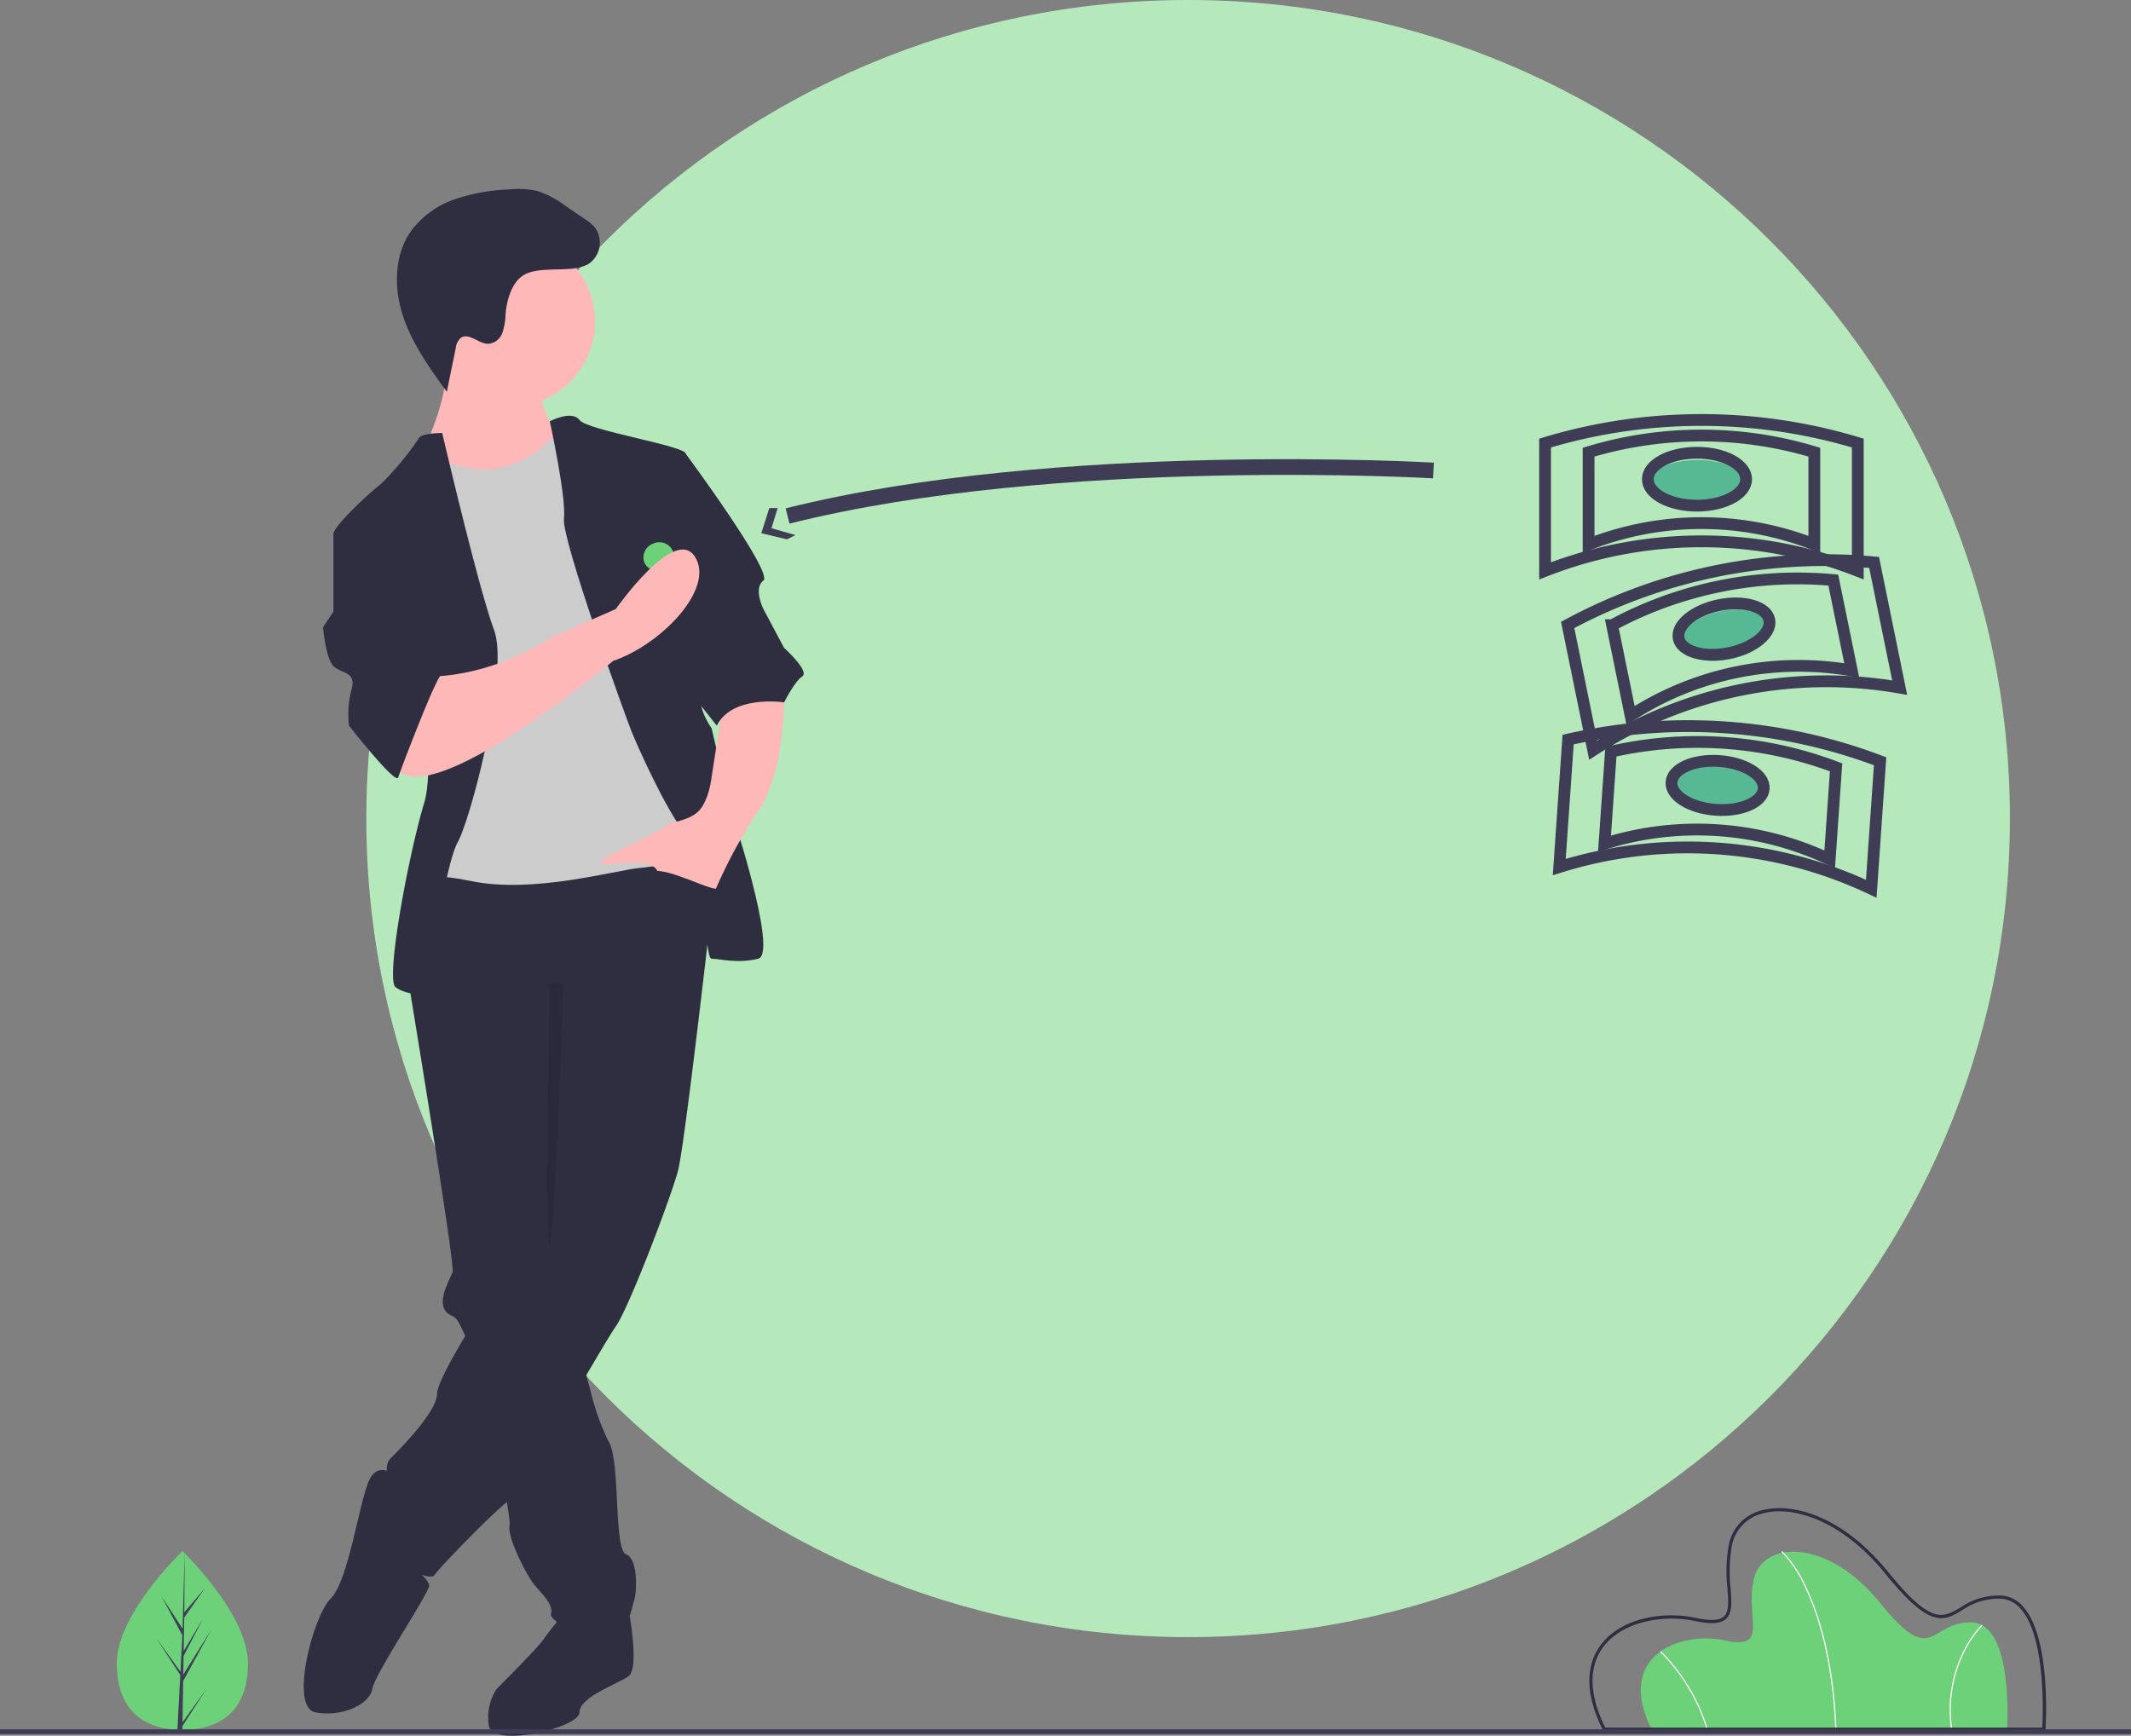 <svg xmlns="http://www.w3.org/2000/svg" width="271.216" height="220.954" viewBox="0 0 271.216 220.954">
  <rect x="0" y="0" width="271.216" height="220.954" fill="#808080" stroke="none"/>
  <g id="M-refund" transform="translate(-39.916 -162)">
    <path id="Path_4256" data-name="Path 4256" d="M104.591,0c57.764,0,104.591,46.653,104.591,104.2S162.355,208.4,104.591,208.4,0,161.752,0,104.2,46.827,0,104.591,0Z" transform="translate(86.538 162)" fill="#b5e8bb"/>
    <path id="Path_2606" data-name="Path 2606" d="M16.692,14.282c0,6.285-3.736,8.48-8.346,8.48q-.16,0-.32,0c-.214,0-.425-.015-.634-.029C3.232,22.435,0,20.127,0,14.282,0,8.232,7.731.6,8.311.034h0L8.346,0S16.692,8,16.692,14.282Z" transform="translate(54.784 359.441)" fill="#6dd179"/>
    <path id="Path_2607" data-name="Path 2607" d="M3.355,21.8l3.052-4.265-3.06,4.734-.008.49c-.214,0-.425-.015-.634-.029l.329-6.289,0-.049.006-.009.031-.594L0,11.043l3.077,4.3.007.126.249-4.751L.707,5.815,3.365,9.884,3.624.034v0L3.582,7.8,6.2,4.721,3.571,8.469,3.5,12.723,5.943,8.641,3.492,13.349l-.039,2.365L7,10.032,3.44,16.54Z" transform="translate(59.791 359.445)" fill="#3f3d56"/>
    <path id="Path_2608" data-name="Path 2608" d="M219.546,788.035l1.785-1.326s1.182,6.6-.137,7.59-6.264,2.637-6.264,4.615-11.209,4.615-11.538,1.648a6.538,6.538,0,0,1,.989-4.615s5.275-5.275,5.934-6.264,2.308-2.967,2.308-2.967Z" transform="translate(-101.263 -418.941)" fill="#2f2e41"/>
    <path id="Path_2609" data-name="Path 2609" d="M167,488.677s.049.29.135.821c.079.471.188,1.137.32,1.958,1.385,8.45,5.423,33.323,5.149,34.144-.33.989-2.637,4.615,0,5.6a2.046,2.046,0,0,1,.821.893,19.167,19.167,0,0,1,1.395,3.29,144.563,144.563,0,0,1,4.226,16.922c.425,2.222.715,4.009.8,4.945a2.688,2.688,0,0,1,.01.653c-.33,1.319,1.978,5.934,2.967,7.253s2.637,2.637,2.308,3.956,8.242,4.945,9.231,2.637a42.089,42.089,0,0,0,1.319-4.286c.33-.659.659-5.275-.989-5.934s-.659-12.2-2.308-14.506a31.679,31.679,0,0,1-2.271-6.5c-.346-1.226-.7-2.532-1.038-3.841-1.391-5.364-2.624-10.76-2.624-10.76l.33-38.572-18.132-2.308-.465,1.025-.926,2.034Z" transform="translate(-75.086 -201.671)" fill="#2f2e41"/>
    <path id="Path_2610" data-name="Path 2610" d="M131.673,721.26s-2.637-2.637-3.956,0-2.637,12.857-4.945,15.165-5.275,13.846-1.978,14.506,6.923-.989,7.253-2.967,7.253-12.2,7.253-13.187-4.615-4.615-4.615-4.615Z" transform="translate(-40.752 -370.957)" fill="#2f2e41"/>
    <path id="Path_2611" data-name="Path 2611" d="M197.838,430.867s-4.286,38.572-5.275,42.2-6.264,17.473-7.912,19.78-12.2,21.1-13.517,22.088-3.956,3.626-3.956,3.626-4.945,4.945-5.6,5.934-6.264-1.978-6.593-3.956a20.326,20.326,0,0,1,.659-6.593c.33-1.319-.659-3.3.33-4.286s5.934-5.934,5.934-8.242,8.571-15.824,11.868-18.791,2.637-7.912,2.637-7.912V454.6L158.277,449s.989-15.824,3.3-15.824S194.211,427.9,197.838,430.867Z" transform="translate(-66.367 -161.993)" fill="#2f2e41"/>
    <circle id="Ellipse_276" data-name="Ellipse 276" cx="10.879" cy="10.879" r="10.879" transform="translate(93.888 192.06)" fill="#feb8b8"/>
    <path id="Path_2612" data-name="Path 2612" d="M188.573,213.694s1.319,4.945,2.967,6.264-4.286,6.923-4.286,6.923l-11.209.659-1.978-6.264s3.626-7.253,2.637-11.868S188.573,213.694,188.573,213.694Z" transform="translate(-80.179 -2.182)" fill="#feb8b8"/>
    <path id="Path_2613" data-name="Path 2613" d="M188.1,248.18s-2.967.33-3.626,1.319-5.275,3.956-8.9,3.3-5.934-1.648-6.593-1.319S167,258.729,167,258.729l3.626,10.549-.659,29.011-.989,7.912s-1.978-2.637,5.934-.989,18.132-1.319,21.429-1.648,8.9-1.319,9.231-3.3-.989-9.231-.989-9.231L199.3,268.949l-3.3-11.868Z" transform="translate(-75.086 -31.064)" fill="#ccc"/>
    <path id="Path_2614" data-name="Path 2614" d="M231.271,241.039s2.789-1.479,3.778-.16,13.517,3.3,13.517,4.286,2.637,27.692,1.978,30,1.319,4.945,1.319,4.945L254.17,290s6.264,18.791,3.626,19.451-4.945,0-5.934,0-.659-12.527-3.3-15.824-6.264-11.538-6.923-13.187-8.9-24.4-8.571-27.033S231.271,241.039,231.271,241.039Z" transform="translate(-121.38 -25.411)" fill="#2f2e41"/>
    <path id="Path_2615" data-name="Path 2615" d="M146.667,248.18s-2.637,0-2.967.659a36.08,36.08,0,0,1-4.945,5.934c-1.319.989-5.934,5.275-5.934,6.264s9.56,8.242,9.56,8.242,3.956,19.451,1.978,26.044-4.945,22.418-3.626,23.407,4.286,1.319,4.286,0,1.978-15.495,3.626-18.462,6.593-21.758,4.615-27.033S146.667,248.18,146.667,248.18Z" transform="translate(-50.471 -31.064)" fill="#2f2e41"/>
    <path id="Path_2616" data-name="Path 2616" d="M277.609,364.847s.33,10.22-3.3,15.495a62.648,62.648,0,0,0-5.934,11.209s-5.934-1.648-6.923-3.626-7.253-.33-7.253-.989,7.582-3.956,8.242-4.615,2.967-.659,4.286-1.978,1.648-4.286,1.648-4.286l1.319-8.571Z" transform="translate(-137.897 -115.095)" fill="#feb8b8"/>
    <path id="Path_2617" data-name="Path 2617" d="M183.543,147.334a6.27,6.27,0,0,0,2.44-.559,3.267,3.267,0,0,0,.835-4.837,6.25,6.25,0,0,0-1.159-.932l-2.506-1.706a12.258,12.258,0,0,0-3.536-1.877,11.037,11.037,0,0,0-3.614-.213,24.423,24.423,0,0,0-6.923,1.259,11.587,11.587,0,0,0-5.61,4.1c-2.122,3.07-2.151,7.21-.982,10.755s3.388,6.63,5.576,9.654l1.135-5.538a2.044,2.044,0,0,1,.642-1.326c1.02-.726,2.267.764,3.518.754a2.107,2.107,0,0,0,1.784-1.412,8.045,8.045,0,0,0,.4-2.369c.149-1.7.742-4.057,2.349-4.993C179.384,147.229,181.86,147.487,183.543,147.334Z" transform="translate(-71.283 48.899)" fill="#2f2e41"/>
    <path id="Path_2618" data-name="Path 2618" d="M232.241,498.7s-1.113,32.207-1.773,33.2,0-33.3,0-33.3Z" transform="translate(-120.591 -211.432)" opacity="0.1"/>
    <path id="Path_2619" data-name="Path 2619" d="M283.664,257.607H286.3s11.209,15.165,9.89,16.154,0,3.626,0,3.626l2.637,4.945s3.3,2.967,2.308,3.626-2.308,3.3-2.308,3.3-6.593-.989-8.571,2.967l-4.276-5.4Z" transform="translate(-159.116 -37.854)" fill="#2f2e41"/>
    <rect id="Rectangle_2296" data-name="Rectangle 2296" width="9.791" height="18.246" transform="translate(116.429 228.368) rotate(-22.438)" fill="#2f2e41"/>
    <path id="Path_2950" data-name="Path 2950" d="M1.958,0A1.884,1.884,0,0,1,3.916,1.8,1.884,1.884,0,0,1,1.958,3.6,1.884,1.884,0,0,1,0,1.8,1.884,1.884,0,0,1,1.958,0Z" transform="translate(121.235 231.944) rotate(-22.438)" fill="#6dd179"/>
    <path id="Path_2620" data-name="Path 2620" d="M186.03,315.391s-23.736,19.78-27.692,13.517,4.286-11.539,4.286-11.539,7.253.33,15.495-4.945l8.242-3.626s7.524-10.742,10.088-6.652S192.071,313.356,186.03,315.391Z" transform="translate(-68.076 -69.264)" fill="#feb8b8"/>
    <path id="Path_2621" data-name="Path 2621" d="M133.052,289.426l-3.626,1.319v9.89l-1.319,1.978s.33,3.956,1.319,4.945,2.967.659,2.308,2.967a12.5,12.5,0,0,0-.33,4.615s5.934,7.582,6.264,6.593,4.945-13.187,5.6-13.187-6.593-19.121-6.593-19.121Z" transform="translate(-47.076 -60.771)" fill="#2f2e41"/>
    <path id="Path_2622" data-name="Path 2622" d="M282.707,453.2s3.409-3.3,1.7-3.462-7.638-3.462-8.627-1.813S282.707,453.2,282.707,453.2Z" transform="translate(-153.379 -174.598)" fill="#2f2e41"/>
    <ellipse id="Ellipse_278" data-name="Ellipse 278" cx="6.254" cy="2.886" rx="6.254" ry="2.886" transform="translate(249.713 220.558)" fill="#57b894"/>
    <path id="Path_2623" data-name="Path 2623" d="M522.3,227.879a54.573,54.573,0,0,0-39.8,0V211.611a68.889,68.889,0,0,1,39.8,0Z" transform="translate(-245.939 6.788)" fill="none" stroke="#3f3d56" stroke-width="1.5"/>
    <path id="Path_2624" data-name="Path 2624" d="M527.228,228.255a39.388,39.388,0,0,0-28.728,0V216.513a49.721,49.721,0,0,1,28.728,0Z" transform="translate(-256.401 3.048)" fill="none" stroke="#3f3d56" stroke-width="1.5"/>
    <ellipse id="Ellipse_279" data-name="Ellipse 279" cx="6.254" cy="3.367" rx="6.254" ry="3.367" transform="translate(249.637 219.634)" fill="none" stroke="#3f3d56" stroke-width="1.5"/>
    <ellipse id="Ellipse_280" data-name="Ellipse 280" cx="5.884" cy="3.115" rx="5.884" ry="3.115" transform="matrix(0.98, -0.2, 0.2, 0.98, 253.182, 240.979)" fill="#57b894"/>
    <path id="Path_2625" data-name="Path 2625" d="M533.063,276.442a54.574,54.574,0,0,0-39,7.96l-3.253-15.939a68.891,68.891,0,0,1,39-7.96Z" transform="translate(-251.373 -26.911)" fill="none" stroke="#3f3d56" stroke-width="1.5"/>
    <path id="Path_2626" data-name="Path 2626" d="M537.654,278.65a39.388,39.388,0,0,0-28.148,5.745l-2.348-11.5a49.721,49.721,0,0,1,28.148-5.745Z" transform="translate(-262.063 -31.308)" fill="none" stroke="#3f3d56" stroke-width="1.5"/>
    <ellipse id="Ellipse_281" data-name="Ellipse 281" cx="5.884" cy="3.115" rx="5.884" ry="3.115" transform="matrix(0.98, -0.2, 0.2, 0.98, 252.94, 240.208)" fill="none" stroke="#3f3d56" stroke-width="1.5"/>
    <ellipse id="Ellipse_282" data-name="Ellipse 282" cx="3.115" cy="5.884" rx="3.115" ry="5.884" transform="translate(252.265 264.915) rotate(-86.019)" fill="#57b894"/>
    <path id="Path_2627" data-name="Path 2627" d="M527.42,341.967a54.573,54.573,0,0,0-39.708-2.763l1.129-16.229a68.89,68.89,0,0,1,39.707,2.763Z" transform="translate(-249.347 -66.83)" fill="none" stroke="#3f3d56" stroke-width="1.5"/>
    <path id="Path_2628" data-name="Path 2628" d="M533.008,342.045a39.388,39.388,0,0,0-28.659-1.994l.815-11.713a49.72,49.72,0,0,1,28.658,1.994Z" transform="translate(-260.225 -70.649)" fill="none" stroke="#3f3d56" stroke-width="1.5"/>
    <ellipse id="Ellipse_283" data-name="Ellipse 283" cx="3.115" cy="5.884" rx="3.115" ry="5.884" transform="translate(252.433 264.68) rotate(-86.019)" fill="none" stroke="#3f3d56" stroke-width="1.5"/>
    <path id="Path_2629" data-name="Path 2629" d="M421.64,264.12s-47.954-2.813-82.2,5.792" transform="translate(-199.289 -42.228)" fill="none" stroke="#3f3d56" stroke-width="2"/>
    <path id="Path_2630" data-name="Path 2630" d="M288.093,224.459h1.065l-.787,2.572,3.045.867-1.07.545-3.268-.781Z" transform="translate(-150.267 2.213)" fill="#3f3d56"/>
    <path id="Path_1" data-name="Path 1" d="M194.117,657.952h45.246s.917-13.452-4.509-13.6-4.815,5.962-11.617-2.446-15.056-7.949-16.126-2.981,2.063,8.942-3.669,7.719S189.455,648.627,194.117,657.952Z" transform="translate(55.993 -275.824)" fill="#6dd179"/>
    <path id="Path_2" data-name="Path 2" d="M267.231,657.79l.153-.006c-.356-8.856-2.211-14.546-3.7-17.761a16.115,16.115,0,0,0-3.2-4.916l-.1.114a16.012,16.012,0,0,1,3.168,4.879C265.032,643.3,266.876,648.966,267.231,657.79Z" transform="translate(6.265 -275.66)" fill="#fff"/>
    <path id="Path_3" data-name="Path 3" d="M317.21,684.627l.147-.043a23.712,23.712,0,0,0-5.97-9.932l-.1.113a23.551,23.551,0,0,1,5.926,9.862Z" transform="translate(-60.089 -302.48)" fill="#fff"/>
    <path id="Path_4" data-name="Path 4" d="M202.791,677.564l.152-.021a16.649,16.649,0,0,1,1.5-9.731,13.4,13.4,0,0,1,2.362-3.449l-.106-.11a13.565,13.565,0,0,0-2.395,3.491A16.8,16.8,0,0,0,202.791,677.564Z" transform="translate(85.437 -295.427)" fill="#fff"/>
    <path id="Path_5" data-name="Path 5" d="M179.252,646.475h56.266l.013-.19c.032-.474.75-11.659-2.874-15.649a3.969,3.969,0,0,0-2.9-1.392,8.635,8.635,0,0,0-5.044,1.528c-2.257,1.339-3.747,2.223-9.168-4.476-5.872-7.258-12.208-8.82-15.85-7.951a5.653,5.653,0,0,0-4.45,4.351,19.265,19.265,0,0,0-.191,5.624c.123,1.686.22,3.017-.472,3.621-.579.5-1.732.549-3.63.144-3.862-.824-9.251-.119-11.956,3.376-1.455,1.88-2.6,5.3.2,10.9Zm55.882-.409H179.5c-2.088-4.237-2.154-7.816-.187-10.357,2.481-3.206,7.687-4.05,11.547-3.227,2.063.44,3.292.368,3.984-.235.847-.738.743-2.159.611-3.958a18.971,18.971,0,0,1,.183-5.508,5.258,5.258,0,0,1,4.145-4.039c3.526-.841,9.686.7,15.437,7.81,5.643,6.974,7.343,5.966,9.695,4.57a8.2,8.2,0,0,1,4.824-1.471,3.575,3.575,0,0,1,2.609,1.258c3.256,3.587,2.859,13.644,2.779,15.156Z" transform="translate(64.717 -264.145)" fill="#2f2e41"/>
    <rect id="Rectangle_21" data-name="Rectangle 21" width="271.216" height="0.597" transform="translate(39.916 382.137)" fill="#3f3d56"/>
  </g>
</svg>
